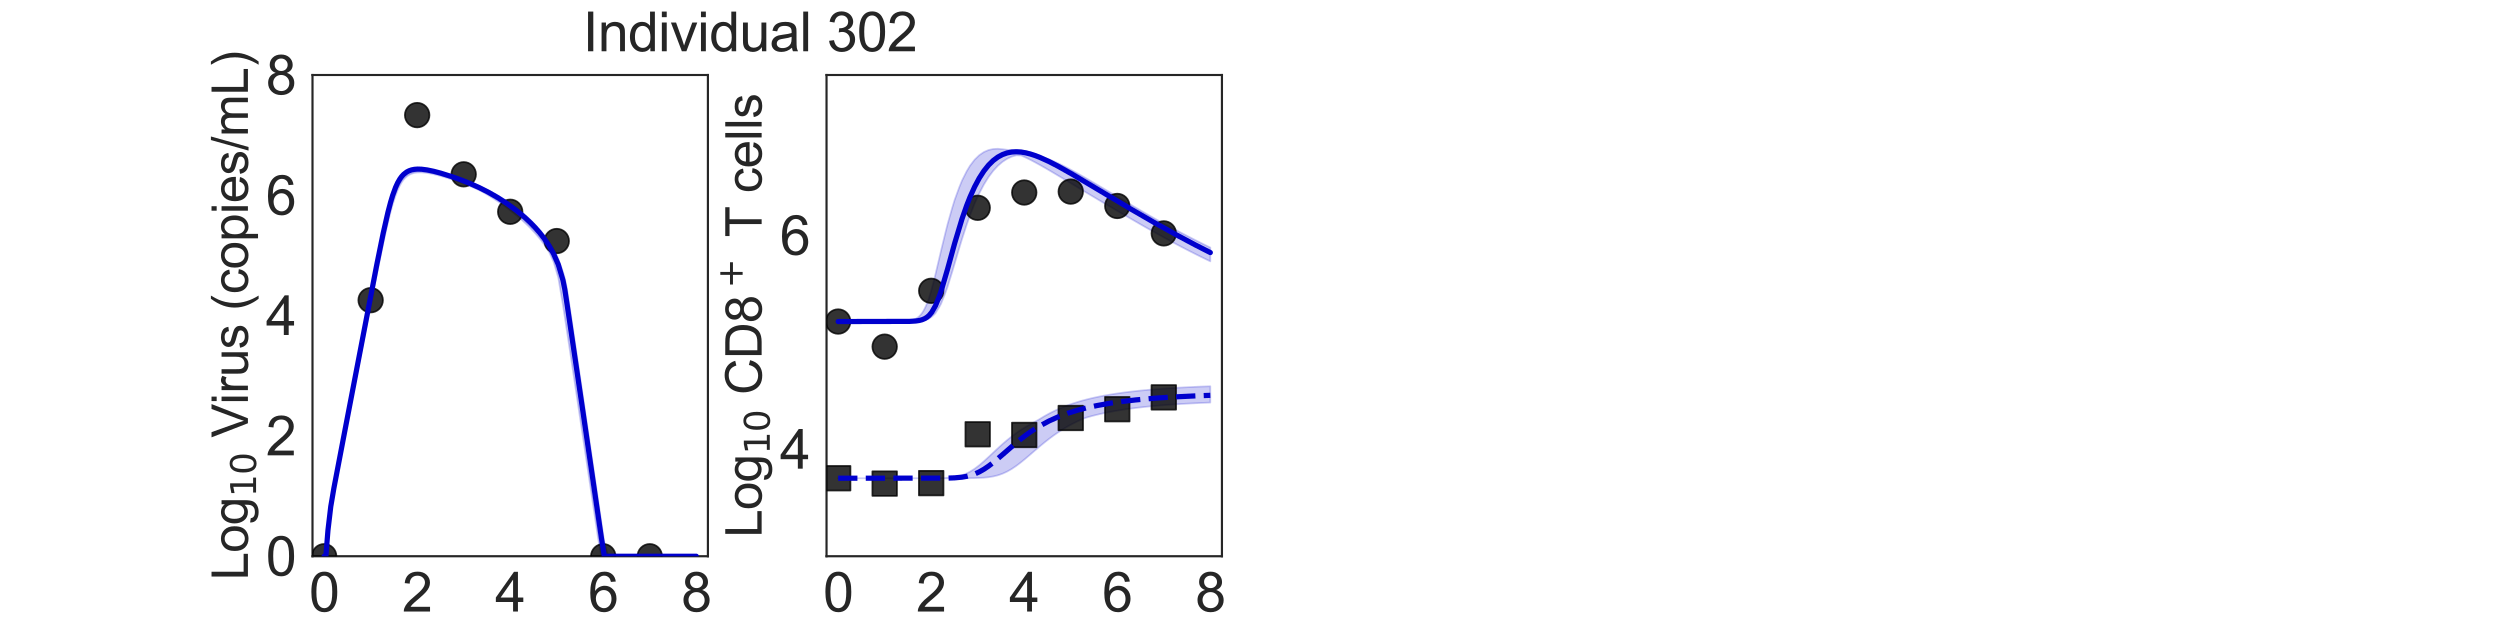 <?xml version="1.0" encoding="utf-8" standalone="no"?>
<!DOCTYPE svg PUBLIC "-//W3C//DTD SVG 1.1//EN"
  "http://www.w3.org/Graphics/SVG/1.1/DTD/svg11.dtd">
<svg xmlns:xlink="http://www.w3.org/1999/xlink" width="1440pt" height="360pt" viewBox="0 0 1440 360" xmlns="http://www.w3.org/2000/svg" version="1.1">
 <defs>
  <style type="text/css">*{stroke-linejoin: round; stroke-linecap: butt}</style>
 </defs>
 <g id="figure_1">
  <g id="patch_1">
   <path d="M 0 360 
L 1440 360 
L 1440 0 
L 0 0 
L 0 360 
z
" style="fill: none"/>
  </g>
  <g id="axes_1">
   <g id="patch_2">
    <path d="M 180 320.4 
L 407.755 320.4 
L 407.755 43.2 
L 180 43.2 
L 180 320.4 
z
" style="fill: none"/>
   </g>
   <g id="matplotlib.axis_1">
    <g id="xtick_1">
     <g id="text_1">
      <!-- 0 -->
      <g style="fill: #262626" transform="translate(178.024 352.232) scale(0.312 -0.312)">
       <defs>
        <path id="ArialMT-30" d="M 266 2259 
Q 266 3072 433 3567 
Q 600 4063 929 4331 
Q 1259 4600 1759 4600 
Q 2128 4600 2406 4451 
Q 2684 4303 2865 4023 
Q 3047 3744 3150 3342 
Q 3253 2941 3253 2259 
Q 3253 1453 3087 958 
Q 2922 463 2592 192 
Q 2263 -78 1759 -78 
Q 1097 -78 719 397 
Q 266 969 266 2259 
z
M 844 2259 
Q 844 1131 1108 757 
Q 1372 384 1759 384 
Q 2147 384 2411 759 
Q 2675 1134 2675 2259 
Q 2675 3391 2411 3762 
Q 2147 4134 1753 4134 
Q 1366 4134 1134 3806 
Q 844 3388 844 2259 
z
" transform="scale(0.016)"/>
       </defs>
       <use xlink:href="#ArialMT-30"/>
      </g>
     </g>
    </g>
    <g id="xtick_2">
     <g id="text_2">
      <!-- 2 -->
      <g style="fill: #262626" transform="translate(231.613 352.232) scale(0.312 -0.312)">
       <defs>
        <path id="ArialMT-32" d="M 3222 541 
L 3222 0 
L 194 0 
Q 188 203 259 391 
Q 375 700 629 1000 
Q 884 1300 1366 1694 
Q 2113 2306 2375 2664 
Q 2638 3022 2638 3341 
Q 2638 3675 2398 3904 
Q 2159 4134 1775 4134 
Q 1369 4134 1125 3890 
Q 881 3647 878 3216 
L 300 3275 
Q 359 3922 746 4261 
Q 1134 4600 1788 4600 
Q 2447 4600 2831 4234 
Q 3216 3869 3216 3328 
Q 3216 3053 3103 2787 
Q 2991 2522 2730 2228 
Q 2469 1934 1863 1422 
Q 1356 997 1212 845 
Q 1069 694 975 541 
L 3222 541 
z
" transform="scale(0.016)"/>
       </defs>
       <use xlink:href="#ArialMT-32"/>
      </g>
     </g>
    </g>
    <g id="xtick_3">
     <g id="text_3">
      <!-- 4 -->
      <g style="fill: #262626" transform="translate(285.202 352.232) scale(0.312 -0.312)">
       <defs>
        <path id="ArialMT-34" d="M 2069 0 
L 2069 1097 
L 81 1097 
L 81 1613 
L 2172 4581 
L 2631 4581 
L 2631 1613 
L 3250 1613 
L 3250 1097 
L 2631 1097 
L 2631 0 
L 2069 0 
z
M 2069 1613 
L 2069 3678 
L 634 1613 
L 2069 1613 
z
" transform="scale(0.016)"/>
       </defs>
       <use xlink:href="#ArialMT-34"/>
      </g>
     </g>
    </g>
    <g id="xtick_4">
     <g id="text_4">
      <!-- 6 -->
      <g style="fill: #262626" transform="translate(338.792 352.232) scale(0.312 -0.312)">
       <defs>
        <path id="ArialMT-36" d="M 3184 3459 
L 2625 3416 
Q 2550 3747 2413 3897 
Q 2184 4138 1850 4138 
Q 1581 4138 1378 3988 
Q 1113 3794 959 3422 
Q 806 3050 800 2363 
Q 1003 2672 1297 2822 
Q 1591 2972 1913 2972 
Q 2475 2972 2870 2558 
Q 3266 2144 3266 1488 
Q 3266 1056 3080 686 
Q 2894 316 2569 119 
Q 2244 -78 1831 -78 
Q 1128 -78 684 439 
Q 241 956 241 2144 
Q 241 3472 731 4075 
Q 1159 4600 1884 4600 
Q 2425 4600 2770 4297 
Q 3116 3994 3184 3459 
z
M 888 1484 
Q 888 1194 1011 928 
Q 1134 663 1356 523 
Q 1578 384 1822 384 
Q 2178 384 2434 671 
Q 2691 959 2691 1453 
Q 2691 1928 2437 2201 
Q 2184 2475 1800 2475 
Q 1419 2475 1153 2201 
Q 888 1928 888 1484 
z
" transform="scale(0.016)"/>
       </defs>
       <use xlink:href="#ArialMT-36"/>
      </g>
     </g>
    </g>
    <g id="xtick_5">
     <g id="text_5">
      <!-- 8 -->
      <g style="fill: #262626" transform="translate(392.381 352.232) scale(0.312 -0.312)">
       <defs>
        <path id="ArialMT-38" d="M 1131 2484 
Q 781 2613 612 2850 
Q 444 3088 444 3419 
Q 444 3919 803 4259 
Q 1163 4600 1759 4600 
Q 2359 4600 2725 4251 
Q 3091 3903 3091 3403 
Q 3091 3084 2923 2848 
Q 2756 2613 2416 2484 
Q 2838 2347 3058 2040 
Q 3278 1734 3278 1309 
Q 3278 722 2862 322 
Q 2447 -78 1769 -78 
Q 1091 -78 675 323 
Q 259 725 259 1325 
Q 259 1772 486 2073 
Q 713 2375 1131 2484 
z
M 1019 3438 
Q 1019 3113 1228 2906 
Q 1438 2700 1772 2700 
Q 2097 2700 2305 2904 
Q 2513 3109 2513 3406 
Q 2513 3716 2298 3927 
Q 2084 4138 1766 4138 
Q 1444 4138 1231 3931 
Q 1019 3725 1019 3438 
z
M 838 1322 
Q 838 1081 952 856 
Q 1066 631 1291 507 
Q 1516 384 1775 384 
Q 2178 384 2440 643 
Q 2703 903 2703 1303 
Q 2703 1709 2433 1975 
Q 2163 2241 1756 2241 
Q 1359 2241 1098 1978 
Q 838 1716 838 1322 
z
" transform="scale(0.016)"/>
       </defs>
       <use xlink:href="#ArialMT-38"/>
      </g>
     </g>
    </g>
    <g id="text_6">
     <!-- Time (d) -->
     <g style="fill: #262626" transform="translate(241.191 383.253) scale(0.286 -0.286)">
      <defs>
       <path id="ArialMT-54" d="M 1659 0 
L 1659 4041 
L 150 4041 
L 150 4581 
L 3781 4581 
L 3781 4041 
L 2266 4041 
L 2266 0 
L 1659 0 
z
" transform="scale(0.016)"/>
       <path id="ArialMT-69" d="M 425 3934 
L 425 4581 
L 988 4581 
L 988 3934 
L 425 3934 
z
M 425 0 
L 425 3319 
L 988 3319 
L 988 0 
L 425 0 
z
" transform="scale(0.016)"/>
       <path id="ArialMT-6d" d="M 422 0 
L 422 3319 
L 925 3319 
L 925 2853 
Q 1081 3097 1340 3245 
Q 1600 3394 1931 3394 
Q 2300 3394 2536 3241 
Q 2772 3088 2869 2813 
Q 3263 3394 3894 3394 
Q 4388 3394 4653 3120 
Q 4919 2847 4919 2278 
L 4919 0 
L 4359 0 
L 4359 2091 
Q 4359 2428 4304 2576 
Q 4250 2725 4106 2815 
Q 3963 2906 3769 2906 
Q 3419 2906 3187 2673 
Q 2956 2441 2956 1928 
L 2956 0 
L 2394 0 
L 2394 2156 
Q 2394 2531 2256 2718 
Q 2119 2906 1806 2906 
Q 1569 2906 1367 2781 
Q 1166 2656 1075 2415 
Q 984 2175 984 1722 
L 984 0 
L 422 0 
z
" transform="scale(0.016)"/>
       <path id="ArialMT-65" d="M 2694 1069 
L 3275 997 
Q 3138 488 2766 206 
Q 2394 -75 1816 -75 
Q 1088 -75 661 373 
Q 234 822 234 1631 
Q 234 2469 665 2931 
Q 1097 3394 1784 3394 
Q 2450 3394 2872 2941 
Q 3294 2488 3294 1666 
Q 3294 1616 3291 1516 
L 816 1516 
Q 847 969 1125 678 
Q 1403 388 1819 388 
Q 2128 388 2347 550 
Q 2566 713 2694 1069 
z
M 847 1978 
L 2700 1978 
Q 2663 2397 2488 2606 
Q 2219 2931 1791 2931 
Q 1403 2931 1139 2672 
Q 875 2413 847 1978 
z
" transform="scale(0.016)"/>
       <path id="ArialMT-20" transform="scale(0.016)"/>
       <path id="ArialMT-28" d="M 1497 -1347 
Q 1031 -759 709 28 
Q 388 816 388 1659 
Q 388 2403 628 3084 
Q 909 3875 1497 4659 
L 1900 4659 
Q 1522 4009 1400 3731 
Q 1209 3300 1100 2831 
Q 966 2247 966 1656 
Q 966 153 1900 -1347 
L 1497 -1347 
z
" transform="scale(0.016)"/>
       <path id="ArialMT-64" d="M 2575 0 
L 2575 419 
Q 2259 -75 1647 -75 
Q 1250 -75 917 144 
Q 584 363 401 755 
Q 219 1147 219 1656 
Q 219 2153 384 2558 
Q 550 2963 881 3178 
Q 1213 3394 1622 3394 
Q 1922 3394 2156 3267 
Q 2391 3141 2538 2938 
L 2538 4581 
L 3097 4581 
L 3097 0 
L 2575 0 
z
M 797 1656 
Q 797 1019 1065 703 
Q 1334 388 1700 388 
Q 2069 388 2326 689 
Q 2584 991 2584 1609 
Q 2584 2291 2321 2609 
Q 2059 2928 1675 2928 
Q 1300 2928 1048 2622 
Q 797 2316 797 1656 
z
" transform="scale(0.016)"/>
       <path id="ArialMT-29" d="M 791 -1347 
L 388 -1347 
Q 1322 153 1322 1656 
Q 1322 2244 1188 2822 
Q 1081 3291 891 3722 
Q 769 4003 388 4659 
L 791 4659 
Q 1378 3875 1659 3084 
Q 1900 2403 1900 1659 
Q 1900 816 1576 28 
Q 1253 -759 791 -1347 
z
" transform="scale(0.016)"/>
      </defs>
      <use xlink:href="#ArialMT-54"/>
      <use xlink:href="#ArialMT-69" transform="translate(57.334 0)"/>
      <use xlink:href="#ArialMT-6d" transform="translate(79.551 0)"/>
      <use xlink:href="#ArialMT-65" transform="translate(162.852 0)"/>
      <use xlink:href="#ArialMT-20" transform="translate(218.467 0)"/>
      <use xlink:href="#ArialMT-28" transform="translate(246.25 0)"/>
      <use xlink:href="#ArialMT-64" transform="translate(279.551 0)"/>
      <use xlink:href="#ArialMT-29" transform="translate(335.166 0)"/>
     </g>
    </g>
   </g>
   <g id="matplotlib.axis_2">
    <g id="ytick_1">
     <g id="text_7">
      <!-- 0 -->
      <g style="fill: #262626" transform="translate(153.15 331.566) scale(0.312 -0.312)">
       <use xlink:href="#ArialMT-30"/>
      </g>
     </g>
    </g>
    <g id="ytick_2">
     <g id="text_8">
      <!-- 2 -->
      <g style="fill: #262626" transform="translate(153.15 262.266) scale(0.312 -0.312)">
       <use xlink:href="#ArialMT-32"/>
      </g>
     </g>
    </g>
    <g id="ytick_3">
     <g id="text_9">
      <!-- 4 -->
      <g style="fill: #262626" transform="translate(153.15 192.966) scale(0.312 -0.312)">
       <use xlink:href="#ArialMT-34"/>
      </g>
     </g>
    </g>
    <g id="ytick_4">
     <g id="text_10">
      <!-- 6 -->
      <g style="fill: #262626" transform="translate(153.15 123.666) scale(0.312 -0.312)">
       <use xlink:href="#ArialMT-36"/>
      </g>
     </g>
    </g>
    <g id="ytick_5">
     <g id="text_11">
      <!-- 8 -->
      <g style="fill: #262626" transform="translate(153.15 54.366) scale(0.312 -0.312)">
       <use xlink:href="#ArialMT-38"/>
      </g>
     </g>
    </g>
    <g id="text_12">
     <!-- Log$_{10}$ Virus (copies/mL) -->
     <g style="fill: #262626" transform="translate(142.858 334.238) rotate(-90) scale(0.286 -0.286)">
      <defs>
       <path id="ArialMT-4c" d="M 469 0 
L 469 4581 
L 1075 4581 
L 1075 541 
L 3331 541 
L 3331 0 
L 469 0 
z
" transform="scale(0.016)"/>
       <path id="ArialMT-6f" d="M 213 1659 
Q 213 2581 725 3025 
Q 1153 3394 1769 3394 
Q 2453 3394 2887 2945 
Q 3322 2497 3322 1706 
Q 3322 1066 3130 698 
Q 2938 331 2570 128 
Q 2203 -75 1769 -75 
Q 1072 -75 642 372 
Q 213 819 213 1659 
z
M 791 1659 
Q 791 1022 1069 705 
Q 1347 388 1769 388 
Q 2188 388 2466 706 
Q 2744 1025 2744 1678 
Q 2744 2294 2464 2611 
Q 2184 2928 1769 2928 
Q 1347 2928 1069 2612 
Q 791 2297 791 1659 
z
" transform="scale(0.016)"/>
       <path id="ArialMT-67" d="M 319 -275 
L 866 -356 
Q 900 -609 1056 -725 
Q 1266 -881 1628 -881 
Q 2019 -881 2231 -725 
Q 2444 -569 2519 -288 
Q 2563 -116 2559 434 
Q 2191 0 1641 0 
Q 956 0 581 494 
Q 206 988 206 1678 
Q 206 2153 378 2554 
Q 550 2956 876 3175 
Q 1203 3394 1644 3394 
Q 2231 3394 2613 2919 
L 2613 3319 
L 3131 3319 
L 3131 450 
Q 3131 -325 2973 -648 
Q 2816 -972 2473 -1159 
Q 2131 -1347 1631 -1347 
Q 1038 -1347 672 -1080 
Q 306 -813 319 -275 
z
M 784 1719 
Q 784 1066 1043 766 
Q 1303 466 1694 466 
Q 2081 466 2343 764 
Q 2606 1063 2606 1700 
Q 2606 2309 2336 2618 
Q 2066 2928 1684 2928 
Q 1309 2928 1046 2623 
Q 784 2319 784 1719 
z
" transform="scale(0.016)"/>
       <path id="DejaVuSans-31" d="M 794 531 
L 1825 531 
L 1825 4091 
L 703 3866 
L 703 4441 
L 1819 4666 
L 2450 4666 
L 2450 531 
L 3481 531 
L 3481 0 
L 794 0 
L 794 531 
z
" transform="scale(0.016)"/>
       <path id="DejaVuSans-30" d="M 2034 4250 
Q 1547 4250 1301 3770 
Q 1056 3291 1056 2328 
Q 1056 1369 1301 889 
Q 1547 409 2034 409 
Q 2525 409 2770 889 
Q 3016 1369 3016 2328 
Q 3016 3291 2770 3770 
Q 2525 4250 2034 4250 
z
M 2034 4750 
Q 2819 4750 3233 4129 
Q 3647 3509 3647 2328 
Q 3647 1150 3233 529 
Q 2819 -91 2034 -91 
Q 1250 -91 836 529 
Q 422 1150 422 2328 
Q 422 3509 836 4129 
Q 1250 4750 2034 4750 
z
" transform="scale(0.016)"/>
       <path id="ArialMT-56" d="M 1803 0 
L 28 4581 
L 684 4581 
L 1875 1253 
Q 2019 853 2116 503 
Q 2222 878 2363 1253 
L 3600 4581 
L 4219 4581 
L 2425 0 
L 1803 0 
z
" transform="scale(0.016)"/>
       <path id="ArialMT-72" d="M 416 0 
L 416 3319 
L 922 3319 
L 922 2816 
Q 1116 3169 1280 3281 
Q 1444 3394 1641 3394 
Q 1925 3394 2219 3213 
L 2025 2691 
Q 1819 2813 1613 2813 
Q 1428 2813 1281 2702 
Q 1134 2591 1072 2394 
Q 978 2094 978 1738 
L 978 0 
L 416 0 
z
" transform="scale(0.016)"/>
       <path id="ArialMT-75" d="M 2597 0 
L 2597 488 
Q 2209 -75 1544 -75 
Q 1250 -75 995 37 
Q 741 150 617 320 
Q 494 491 444 738 
Q 409 903 409 1263 
L 409 3319 
L 972 3319 
L 972 1478 
Q 972 1038 1006 884 
Q 1059 663 1231 536 
Q 1403 409 1656 409 
Q 1909 409 2131 539 
Q 2353 669 2445 892 
Q 2538 1116 2538 1541 
L 2538 3319 
L 3100 3319 
L 3100 0 
L 2597 0 
z
" transform="scale(0.016)"/>
       <path id="ArialMT-73" d="M 197 991 
L 753 1078 
Q 800 744 1014 566 
Q 1228 388 1613 388 
Q 2000 388 2187 545 
Q 2375 703 2375 916 
Q 2375 1106 2209 1216 
Q 2094 1291 1634 1406 
Q 1016 1563 777 1677 
Q 538 1791 414 1992 
Q 291 2194 291 2438 
Q 291 2659 392 2848 
Q 494 3038 669 3163 
Q 800 3259 1026 3326 
Q 1253 3394 1513 3394 
Q 1903 3394 2198 3281 
Q 2494 3169 2634 2976 
Q 2775 2784 2828 2463 
L 2278 2388 
Q 2241 2644 2061 2787 
Q 1881 2931 1553 2931 
Q 1166 2931 1000 2803 
Q 834 2675 834 2503 
Q 834 2394 903 2306 
Q 972 2216 1119 2156 
Q 1203 2125 1616 2013 
Q 2213 1853 2448 1751 
Q 2684 1650 2818 1456 
Q 2953 1263 2953 975 
Q 2953 694 2789 445 
Q 2625 197 2315 61 
Q 2006 -75 1616 -75 
Q 969 -75 630 194 
Q 291 463 197 991 
z
" transform="scale(0.016)"/>
       <path id="ArialMT-63" d="M 2588 1216 
L 3141 1144 
Q 3050 572 2676 248 
Q 2303 -75 1759 -75 
Q 1078 -75 664 370 
Q 250 816 250 1647 
Q 250 2184 428 2587 
Q 606 2991 970 3192 
Q 1334 3394 1763 3394 
Q 2303 3394 2647 3120 
Q 2991 2847 3088 2344 
L 2541 2259 
Q 2463 2594 2264 2762 
Q 2066 2931 1784 2931 
Q 1359 2931 1093 2626 
Q 828 2322 828 1663 
Q 828 994 1084 691 
Q 1341 388 1753 388 
Q 2084 388 2306 591 
Q 2528 794 2588 1216 
z
" transform="scale(0.016)"/>
       <path id="ArialMT-70" d="M 422 -1272 
L 422 3319 
L 934 3319 
L 934 2888 
Q 1116 3141 1344 3267 
Q 1572 3394 1897 3394 
Q 2322 3394 2647 3175 
Q 2972 2956 3137 2557 
Q 3303 2159 3303 1684 
Q 3303 1175 3120 767 
Q 2938 359 2589 142 
Q 2241 -75 1856 -75 
Q 1575 -75 1351 44 
Q 1128 163 984 344 
L 984 -1272 
L 422 -1272 
z
M 931 1641 
Q 931 1000 1190 694 
Q 1450 388 1819 388 
Q 2194 388 2461 705 
Q 2728 1022 2728 1688 
Q 2728 2322 2467 2637 
Q 2206 2953 1844 2953 
Q 1484 2953 1207 2617 
Q 931 2281 931 1641 
z
" transform="scale(0.016)"/>
       <path id="ArialMT-2f" d="M 0 -78 
L 1328 4659 
L 1778 4659 
L 453 -78 
L 0 -78 
z
" transform="scale(0.016)"/>
      </defs>
      <use xlink:href="#ArialMT-4c" transform="translate(0 0.203)"/>
      <use xlink:href="#ArialMT-6f" transform="translate(55.615 0.203)"/>
      <use xlink:href="#ArialMT-67" transform="translate(111.23 0.203)"/>
      <use xlink:href="#DejaVuSans-31" transform="translate(167.803 -16.203) scale(0.7)"/>
      <use xlink:href="#DejaVuSans-30" transform="translate(212.339 -16.203) scale(0.7)"/>
      <use xlink:href="#ArialMT-20" transform="translate(259.609 0.203)"/>
      <use xlink:href="#ArialMT-56" transform="translate(287.393 0.203)"/>
      <use xlink:href="#ArialMT-69" transform="translate(354.092 0.203)"/>
      <use xlink:href="#ArialMT-72" transform="translate(376.309 0.203)"/>
      <use xlink:href="#ArialMT-75" transform="translate(409.609 0.203)"/>
      <use xlink:href="#ArialMT-73" transform="translate(465.225 0.203)"/>
      <use xlink:href="#ArialMT-20" transform="translate(515.225 0.203)"/>
      <use xlink:href="#ArialMT-28" transform="translate(543.008 0.203)"/>
      <use xlink:href="#ArialMT-63" transform="translate(576.309 0.203)"/>
      <use xlink:href="#ArialMT-6f" transform="translate(626.309 0.203)"/>
      <use xlink:href="#ArialMT-70" transform="translate(681.924 0.203)"/>
      <use xlink:href="#ArialMT-69" transform="translate(737.539 0.203)"/>
      <use xlink:href="#ArialMT-65" transform="translate(759.756 0.203)"/>
      <use xlink:href="#ArialMT-73" transform="translate(815.371 0.203)"/>
      <use xlink:href="#ArialMT-2f" transform="translate(865.371 0.203)"/>
      <use xlink:href="#ArialMT-6d" transform="translate(893.154 0.203)"/>
      <use xlink:href="#ArialMT-4c" transform="translate(976.455 0.203)"/>
      <use xlink:href="#ArialMT-29" transform="translate(1032.07 0.203)"/>
     </g>
    </g>
   </g>
   <g id="patch_3">
    <path d="M 180 320.4 
L 180 43.2 
" style="fill: none; stroke: #262626; stroke-width: 1.25; stroke-linejoin: miter; stroke-linecap: square"/>
   </g>
   <g id="patch_4">
    <path d="M 407.755 320.4 
L 407.755 43.2 
" style="fill: none; stroke: #262626; stroke-width: 1.25; stroke-linejoin: miter; stroke-linecap: square"/>
   </g>
   <g id="patch_5">
    <path d="M 180 320.4 
L 407.755 320.4 
" style="fill: none; stroke: #262626; stroke-width: 1.25; stroke-linejoin: miter; stroke-linecap: square"/>
   </g>
   <g id="patch_6">
    <path d="M 180 43.2 
L 407.755 43.2 
" style="fill: none; stroke: #262626; stroke-width: 1.25; stroke-linejoin: miter; stroke-linecap: square"/>
   </g>
   <g id="FillBetweenPolyCollection_1">
    <defs>
     <path id="m5457168aec" d="M 186.699 -39.6 
L 186.699 -39.6 
L 186.699 -39.6 
L 186.702 -39.6 
L 186.729 -39.6 
L 186.924 -39.6 
L 187.03 -39.6 
L 187.479 -39.6 
L 187.694 -39.6 
L 188.56 -49.72 
L 188.906 -53.965 
L 190.049 -64.108 
L 190.518 -67.302 
L 191.736 -74.462 
L 192.323 -77.587 
L 193.616 -84.226 
L 194.307 -87.701 
L 195.642 -94.421 
L 196.422 -98.327 
L 197.785 -105.2 
L 198.637 -109.476 
L 200.017 -116.44 
L 200.926 -121.006 
L 202.314 -128.012 
L 203.266 -132.8 
L 204.658 -139.818 
L 205.642 -144.769 
L 207.171 -152.493 
L 208.147 -157.399 
L 209.511 -164.267 
L 210.53 -169.384 
L 212.026 -176.915 
L 213.048 -182.034 
L 214.457 -189.082 
L 215.512 -194.334 
L 217.048 -201.938 
L 218.108 -207.131 
L 219.59 -214.25 
L 220.694 -219.474 
L 222.326 -226.888 
L 223.446 -231.746 
L 224.998 -237.906 
L 226.157 -242.12 
L 227.872 -247.362 
L 229.077 -250.514 
L 230.336 -253.147 
L 231.384 -254.992 
L 232.456 -256.472 
L 233.399 -257.491 
L 234.247 -258.252 
L 234.978 -258.806 
L 235.604 -259.2 
L 236.144 -259.49 
L 236.617 -259.717 
L 237.036 -259.882 
L 237.413 -260.02 
L 237.789 -260.145 
L 238.097 -260.23 
L 238.385 -260.309 
L 238.673 -260.369 
L 238.91 -260.415 
L 239.178 -260.467 
L 240.238 -260.619 
L 240.618 -260.645 
L 242.158 -260.698 
L 242.786 -260.678 
L 245.108 -260.484 
L 245.989 -260.365 
L 248.669 -259.891 
L 249.746 -259.655 
L 252.426 -259.004 
L 253.805 -258.634 
L 256.484 -257.862 
L 258.033 -257.383 
L 260.713 -256.518 
L 262.625 -255.865 
L 265.305 -254.909 
L 267.984 -253.896 
L 270.664 -252.822 
L 273.343 -251.683 
L 276.022 -250.472 
L 278.702 -249.032 
L 281.381 -247.431 
L 284.061 -245.749 
L 286.74 -243.983 
L 289.42 -242.129 
L 292.099 -240.183 
L 294.779 -238.136 
L 297.458 -235.974 
L 300.138 -233.683 
L 302.817 -231.239 
L 305.497 -228.611 
L 308.176 -225.752 
L 310.856 -222.598 
L 313.535 -219.046 
L 316.215 -214.932 
L 318.894 -209.092 
L 321.574 -200.05 
L 324.253 -184.406 
L 324.789 -180.904 
L 325.325 -177.402 
L 325.616 -175.497 
L 325.675 -175.116 
L 325.677 -175.098 
L 325.705 -174.918 
L 325.733 -174.738 
L 325.739 -174.694 
L 325.74 -174.689 
L 325.748 -174.638 
L 325.76 -174.556 
L 325.777 -174.442 
L 325.801 -174.29 
L 325.83 -174.096 
L 325.878 -173.78 
L 326.164 -171.894 
L 326.664 -168.605 
L 327.527 -162.925 
L 328.389 -157.244 
L 329.669 -148.773 
L 330.948 -140.296 
L 332.478 -130.138 
L 334.023 -119.86 
L 335.725 -108.528 
L 337.428 -97.187 
L 339.178 -85.524 
L 340.932 -73.829 
L 342.712 -61.954 
L 344.498 -49.931 
L 346.301 -39.6 
L 348.104 -39.6 
L 349.925 -39.6 
L 351.772 -39.6 
L 353.686 -39.6 
L 355.728 -39.6 
L 358.005 -39.6 
L 360.438 -39.6 
L 363.117 -39.6 
L 365.797 -39.6 
L 368.476 -39.6 
L 371.156 -39.6 
L 373.835 -39.6 
L 376.515 -39.6 
L 379.194 -39.6 
L 381.874 -39.6 
L 384.553 -39.6 
L 387.233 -39.6 
L 389.912 -39.6 
L 392.592 -39.6 
L 395.271 -39.6 
L 397.95 -39.6 
L 400.63 -39.6 
L 401.056 -39.6 
L 401.056 -39.6 
L 401.056 -39.6 
L 400.63 -39.6 
L 397.95 -39.6 
L 395.271 -39.6 
L 392.592 -39.6 
L 389.912 -39.6 
L 387.233 -39.6 
L 384.553 -39.6 
L 381.874 -39.6 
L 379.194 -39.6 
L 376.515 -39.6 
L 373.835 -39.6 
L 371.156 -39.6 
L 368.476 -39.6 
L 365.797 -39.6 
L 363.117 -39.6 
L 360.438 -39.6 
L 358.005 -39.6 
L 355.728 -39.6 
L 353.686 -39.6 
L 351.772 -39.6 
L 349.925 -41.054 
L 348.104 -47.677 
L 346.301 -59.664 
L 344.498 -72.002 
L 342.712 -84.22 
L 340.932 -96.392 
L 339.178 -108.38 
L 337.428 -120.324 
L 335.725 -131.941 
L 334.023 -143.506 
L 332.478 -153.989 
L 330.948 -164.307 
L 329.669 -172.926 
L 328.389 -181.502 
L 327.527 -187.265 
L 326.664 -192.921 
L 326.164 -195.667 
L 325.878 -197.052 
L 325.83 -197.284 
L 325.801 -197.426 
L 325.777 -197.538 
L 325.76 -197.622 
L 325.748 -197.682 
L 325.74 -197.719 
L 325.739 -197.723 
L 325.733 -197.755 
L 325.705 -197.888 
L 325.677 -198.022 
L 325.675 -198.035 
L 325.616 -198.317 
L 325.325 -199.548 
L 324.789 -201.65 
L 324.253 -203.41 
L 321.574 -210.831 
L 318.894 -216.254 
L 316.215 -220.614 
L 313.535 -224.31 
L 310.856 -227.657 
L 308.176 -230.652 
L 305.497 -233.355 
L 302.817 -235.825 
L 300.138 -238.103 
L 297.458 -240.217 
L 294.779 -242.189 
L 292.099 -244.032 
L 289.42 -245.759 
L 286.74 -247.377 
L 284.061 -248.896 
L 281.381 -250.32 
L 278.702 -251.656 
L 276.022 -252.91 
L 273.343 -254.087 
L 270.664 -255.194 
L 267.984 -256.236 
L 265.305 -257.219 
L 262.625 -258.147 
L 260.713 -258.777 
L 258.033 -259.615 
L 256.484 -260.076 
L 253.805 -260.816 
L 252.426 -261.173 
L 249.746 -261.78 
L 248.669 -261.997 
L 245.989 -262.506 
L 245.108 -262.651 
L 242.786 -262.93 
L 242.158 -262.989 
L 240.618 -263.069 
L 240.238 -263.065 
L 239.178 -263.041 
L 238.91 -263.018 
L 238.673 -262.994 
L 238.385 -262.965 
L 238.097 -262.935 
L 237.789 -262.892 
L 237.413 -262.826 
L 237.036 -262.751 
L 236.617 -262.652 
L 236.144 -262.52 
L 235.604 -262.342 
L 234.978 -262.097 
L 234.247 -261.746 
L 233.399 -261.235 
L 232.456 -260.527 
L 231.384 -259.497 
L 230.336 -258.23 
L 229.077 -256.275 
L 227.872 -253.91 
L 226.157 -249.521 
L 224.998 -245.963 
L 223.446 -240.267 
L 222.326 -235.7 
L 220.694 -228.345 
L 219.59 -223.106 
L 218.108 -215.739 
L 217.048 -210.36 
L 215.512 -202.396 
L 214.457 -196.886 
L 213.048 -189.46 
L 212.026 -184.067 
L 210.53 -176.114 
L 209.511 -170.708 
L 208.147 -163.449 
L 207.171 -158.268 
L 205.642 -150.102 
L 204.658 -144.866 
L 203.266 -137.444 
L 202.314 -132.382 
L 200.926 -124.974 
L 200.017 -120.145 
L 198.637 -112.781 
L 197.785 -108.26 
L 196.422 -100.993 
L 195.642 -96.893 
L 194.307 -89.85 
L 193.616 -86.211 
L 192.323 -79.261 
L 191.736 -75.997 
L 190.518 -68.557 
L 190.049 -65.248 
L 188.906 -54.832 
L 188.56 -50.474 
L 187.694 -40.584 
L 187.479 -39.6 
L 187.03 -39.6 
L 186.924 -39.6 
L 186.729 -39.6 
L 186.702 -39.6 
L 186.699 -39.6 
L 186.699 -39.6 
z
" style="stroke: #0000cd; stroke-opacity: 0.2"/>
    </defs>
    <g clip-path="url(#pb5e715aafa)">
     <use xlink:href="#m5457168aec" x="0" y="360" style="fill: #0000cd; fill-opacity: 0.2; stroke: #0000cd; stroke-opacity: 0.2"/>
    </g>
   </g>
   <g id="PathCollection_1">
    <defs>
     <path id="m29a57a9299" d="M 0 7.071 
C 1.875 7.071 3.674 6.326 5 5 
C 6.326 3.674 7.071 1.875 7.071 0 
C 7.071 -1.875 6.326 -3.674 5 -5 
C 3.674 -6.326 1.875 -7.071 0 -7.071 
C -1.875 -7.071 -3.674 -6.326 -5 -5 
C -6.326 -3.674 -7.071 -1.875 -7.071 0 
C -7.071 1.875 -6.326 3.674 -5 5 
C -3.674 6.326 -1.875 7.071 0 7.071 
z
" style="stroke: #000000; stroke-opacity: 0.8"/>
    </defs>
    <g clip-path="url(#pb5e715aafa)">
     <use xlink:href="#m29a57a9299" x="186.699" y="320.4" style="fill-opacity: 0.8; stroke: #000000; stroke-opacity: 0.8"/>
     <use xlink:href="#m29a57a9299" x="213.493" y="172.91" style="fill-opacity: 0.8; stroke: #000000; stroke-opacity: 0.8"/>
     <use xlink:href="#m29a57a9299" x="240.288" y="66.301" style="fill-opacity: 0.8; stroke: #000000; stroke-opacity: 0.8"/>
     <use xlink:href="#m29a57a9299" x="267.083" y="100.407" style="fill-opacity: 0.8; stroke: #000000; stroke-opacity: 0.8"/>
     <use xlink:href="#m29a57a9299" x="293.878" y="121.986" style="fill-opacity: 0.8; stroke: #000000; stroke-opacity: 0.8"/>
     <use xlink:href="#m29a57a9299" x="320.672" y="138.842" style="fill-opacity: 0.8; stroke: #000000; stroke-opacity: 0.8"/>
     <use xlink:href="#m29a57a9299" x="347.467" y="320.4" style="fill-opacity: 0.8; stroke: #000000; stroke-opacity: 0.8"/>
     <use xlink:href="#m29a57a9299" x="374.262" y="320.4" style="fill-opacity: 0.8; stroke: #000000; stroke-opacity: 0.8"/>
    </g>
   </g>
   <g id="line2d_1">
    <path d="M 186.699 320.4 
L 187.694 320.4 
L 188.906 305.429 
L 190.518 291.78 
L 192.323 281.166 
L 198.637 248.119 
L 217.048 152.329 
L 220.694 134.44 
L 223.446 122.317 
L 224.998 116.416 
L 226.157 112.576 
L 227.872 107.879 
L 229.077 105.261 
L 230.336 103.083 
L 231.384 101.648 
L 232.456 100.483 
L 234.247 99.082 
L 235.604 98.374 
L 237.036 97.875 
L 238.673 97.544 
L 240.618 97.398 
L 242.786 97.467 
L 245.989 97.874 
L 249.746 98.653 
L 253.805 99.722 
L 260.713 101.89 
L 265.305 103.529 
L 270.664 105.658 
L 276.022 108.057 
L 281.381 110.771 
L 286.74 113.841 
L 292.099 117.312 
L 297.458 121.246 
L 300.138 123.418 
L 302.817 125.752 
L 305.497 128.277 
L 308.176 131.032 
L 310.856 134.08 
L 313.535 137.511 
L 316.215 141.477 
L 318.894 146.249 
L 321.574 152.385 
L 324.253 161.373 
L 325.325 166.752 
L 326.664 175.521 
L 335.725 236.832 
L 346.301 309.148 
L 348.104 320.4 
L 401.056 320.4 
L 401.056 320.4 
" clip-path="url(#pb5e715aafa)" style="fill: none; stroke: #0000cd; stroke-width: 3; stroke-linecap: round"/>
   </g>
  </g>
  <g id="axes_2">
   <g id="patch_7">
    <path d="M 476.082 320.4 
L 703.837 320.4 
L 703.837 43.2 
L 476.082 43.2 
L 476.082 320.4 
z
" style="fill: none"/>
   </g>
   <g id="matplotlib.axis_3">
    <g id="xtick_6">
     <g id="text_13">
      <!-- 0 -->
      <g style="fill: #262626" transform="translate(474.105 352.232) scale(0.312 -0.312)">
       <use xlink:href="#ArialMT-30"/>
      </g>
     </g>
    </g>
    <g id="xtick_7">
     <g id="text_14">
      <!-- 2 -->
      <g style="fill: #262626" transform="translate(527.695 352.232) scale(0.312 -0.312)">
       <use xlink:href="#ArialMT-32"/>
      </g>
     </g>
    </g>
    <g id="xtick_8">
     <g id="text_15">
      <!-- 4 -->
      <g style="fill: #262626" transform="translate(581.284 352.232) scale(0.312 -0.312)">
       <use xlink:href="#ArialMT-34"/>
      </g>
     </g>
    </g>
    <g id="xtick_9">
     <g id="text_16">
      <!-- 6 -->
      <g style="fill: #262626" transform="translate(634.874 352.232) scale(0.312 -0.312)">
       <use xlink:href="#ArialMT-36"/>
      </g>
     </g>
    </g>
    <g id="xtick_10">
     <g id="text_17">
      <!-- 8 -->
      <g style="fill: #262626" transform="translate(688.463 352.232) scale(0.312 -0.312)">
       <use xlink:href="#ArialMT-38"/>
      </g>
     </g>
    </g>
    <g id="text_18">
     <!-- Time (d) -->
     <g style="fill: #262626" transform="translate(537.273 383.253) scale(0.286 -0.286)">
      <use xlink:href="#ArialMT-54"/>
      <use xlink:href="#ArialMT-69" transform="translate(57.334 0)"/>
      <use xlink:href="#ArialMT-6d" transform="translate(79.551 0)"/>
      <use xlink:href="#ArialMT-65" transform="translate(162.852 0)"/>
      <use xlink:href="#ArialMT-20" transform="translate(218.467 0)"/>
      <use xlink:href="#ArialMT-28" transform="translate(246.25 0)"/>
      <use xlink:href="#ArialMT-64" transform="translate(279.551 0)"/>
      <use xlink:href="#ArialMT-29" transform="translate(335.166 0)"/>
     </g>
    </g>
   </g>
   <g id="matplotlib.axis_4">
    <g id="ytick_6">
     <g id="text_19">
      <!-- 4 -->
      <g style="fill: #262626" transform="translate(449.232 269.966) scale(0.312 -0.312)">
       <use xlink:href="#ArialMT-34"/>
      </g>
     </g>
    </g>
    <g id="ytick_7">
     <g id="text_20">
      <!-- 6 -->
      <g style="fill: #262626" transform="translate(449.232 146.766) scale(0.312 -0.312)">
       <use xlink:href="#ArialMT-36"/>
      </g>
     </g>
    </g>
    <g id="text_21">
     <!-- Log$_{10}$ CD8$^+$ T cells -->
     <g style="fill: #262626" transform="translate(438.94 309.642) rotate(-90) scale(0.286 -0.286)">
      <defs>
       <path id="ArialMT-43" d="M 3763 1606 
L 4369 1453 
Q 4178 706 3683 314 
Q 3188 -78 2472 -78 
Q 1731 -78 1267 223 
Q 803 525 561 1097 
Q 319 1669 319 2325 
Q 319 3041 592 3573 
Q 866 4106 1370 4382 
Q 1875 4659 2481 4659 
Q 3169 4659 3637 4309 
Q 4106 3959 4291 3325 
L 3694 3184 
Q 3534 3684 3231 3912 
Q 2928 4141 2469 4141 
Q 1941 4141 1586 3887 
Q 1231 3634 1087 3207 
Q 944 2781 944 2328 
Q 944 1744 1114 1308 
Q 1284 872 1643 656 
Q 2003 441 2422 441 
Q 2931 441 3284 734 
Q 3638 1028 3763 1606 
z
" transform="scale(0.016)"/>
       <path id="ArialMT-44" d="M 494 0 
L 494 4581 
L 2072 4581 
Q 2606 4581 2888 4516 
Q 3281 4425 3559 4188 
Q 3922 3881 4101 3404 
Q 4281 2928 4281 2316 
Q 4281 1794 4159 1391 
Q 4038 988 3847 723 
Q 3656 459 3429 307 
Q 3203 156 2883 78 
Q 2563 0 2147 0 
L 494 0 
z
M 1100 541 
L 2078 541 
Q 2531 541 2789 625 
Q 3047 709 3200 863 
Q 3416 1078 3536 1442 
Q 3656 1806 3656 2325 
Q 3656 3044 3420 3430 
Q 3184 3816 2847 3947 
Q 2603 4041 2063 4041 
L 1100 4041 
L 1100 541 
z
" transform="scale(0.016)"/>
       <path id="DejaVuSans-2b" d="M 2944 4013 
L 2944 2272 
L 4684 2272 
L 4684 1741 
L 2944 1741 
L 2944 0 
L 2419 0 
L 2419 1741 
L 678 1741 
L 678 2272 
L 2419 2272 
L 2419 4013 
L 2944 4013 
z
" transform="scale(0.016)"/>
       <path id="ArialMT-6c" d="M 409 0 
L 409 4581 
L 972 4581 
L 972 0 
L 409 0 
z
" transform="scale(0.016)"/>
      </defs>
      <use xlink:href="#ArialMT-4c" transform="translate(0 0.827)"/>
      <use xlink:href="#ArialMT-6f" transform="translate(55.615 0.827)"/>
      <use xlink:href="#ArialMT-67" transform="translate(111.23 0.827)"/>
      <use xlink:href="#DejaVuSans-31" transform="translate(167.803 -15.58) scale(0.7)"/>
      <use xlink:href="#DejaVuSans-30" transform="translate(212.339 -15.58) scale(0.7)"/>
      <use xlink:href="#ArialMT-20" transform="translate(259.609 0.827)"/>
      <use xlink:href="#ArialMT-43" transform="translate(287.393 0.827)"/>
      <use xlink:href="#ArialMT-44" transform="translate(359.609 0.827)"/>
      <use xlink:href="#ArialMT-38" transform="translate(431.826 0.827)"/>
      <use xlink:href="#DejaVuSans-2b" transform="translate(502.036 39.108) scale(0.7)"/>
      <use xlink:href="#ArialMT-20" transform="translate(577.061 0.827)"/>
      <use xlink:href="#ArialMT-54" transform="translate(604.844 0.827)"/>
      <use xlink:href="#ArialMT-20" transform="translate(665.928 0.827)"/>
      <use xlink:href="#ArialMT-63" transform="translate(693.711 0.827)"/>
      <use xlink:href="#ArialMT-65" transform="translate(743.711 0.827)"/>
      <use xlink:href="#ArialMT-6c" transform="translate(799.326 0.827)"/>
      <use xlink:href="#ArialMT-6c" transform="translate(821.543 0.827)"/>
      <use xlink:href="#ArialMT-73" transform="translate(843.76 0.827)"/>
     </g>
    </g>
   </g>
   <g id="patch_8">
    <path d="M 476.082 320.4 
L 476.082 43.2 
" style="fill: none; stroke: #262626; stroke-width: 1.25; stroke-linejoin: miter; stroke-linecap: square"/>
   </g>
   <g id="patch_9">
    <path d="M 703.837 320.4 
L 703.837 43.2 
" style="fill: none; stroke: #262626; stroke-width: 1.25; stroke-linejoin: miter; stroke-linecap: square"/>
   </g>
   <g id="patch_10">
    <path d="M 476.082 320.4 
L 703.837 320.4 
" style="fill: none; stroke: #262626; stroke-width: 1.25; stroke-linejoin: miter; stroke-linecap: square"/>
   </g>
   <g id="patch_11">
    <path d="M 476.082 43.2 
L 703.837 43.2 
" style="fill: none; stroke: #262626; stroke-width: 1.25; stroke-linejoin: miter; stroke-linecap: square"/>
   </g>
   <g id="FillBetweenPolyCollection_2">
    <defs>
     <path id="md9c175e2ae" d="M 482.78 -174.788 
L 482.78 -174.788 
L 482.781 -174.788 
L 482.783 -174.788 
L 482.81 -174.788 
L 483.005 -174.788 
L 483.111 -174.788 
L 483.56 -174.788 
L 483.776 -174.788 
L 484.641 -174.788 
L 484.988 -174.788 
L 486.13 -174.788 
L 486.6 -174.788 
L 487.817 -174.788 
L 488.405 -174.788 
L 489.698 -174.788 
L 490.389 -174.788 
L 491.724 -174.788 
L 492.503 -174.788 
L 493.867 -174.788 
L 494.718 -174.788 
L 496.099 -174.788 
L 497.007 -174.788 
L 498.396 -174.788 
L 499.348 -174.788 
L 500.739 -174.788 
L 501.724 -174.788 
L 503.253 -174.788 
L 504.229 -174.788 
L 505.593 -174.788 
L 506.611 -174.788 
L 508.108 -174.788 
L 509.129 -174.788 
L 510.539 -174.788 
L 511.593 -174.788 
L 513.129 -174.789 
L 514.189 -174.789 
L 515.672 -174.79 
L 516.775 -174.791 
L 518.408 -174.795 
L 519.527 -174.798 
L 521.08 -174.805 
L 522.238 -174.813 
L 523.954 -174.835 
L 525.158 -174.858 
L 526.418 -174.895 
L 527.466 -174.939 
L 528.538 -175.004 
L 529.48 -175.081 
L 530.329 -175.173 
L 531.06 -175.278 
L 531.686 -175.388 
L 532.226 -175.5 
L 532.699 -175.613 
L 533.118 -175.727 
L 533.494 -175.843 
L 533.871 -175.972 
L 534.179 -176.09 
L 534.467 -176.207 
L 534.755 -176.334 
L 534.992 -176.447 
L 535.26 -176.585 
L 536.32 -177.251 
L 536.7 -177.524 
L 538.24 -178.975 
L 538.868 -179.656 
L 541.189 -183.39 
L 542.071 -185.053 
L 544.75 -191.843 
L 545.828 -194.899 
L 548.507 -203.556 
L 549.886 -208.182 
L 552.566 -217.217 
L 554.115 -222.295 
L 556.795 -230.527 
L 558.707 -235.89 
L 561.386 -242.717 
L 564.066 -248.653 
L 566.745 -253.749 
L 569.425 -258.049 
L 572.104 -261.614 
L 574.784 -264.509 
L 577.463 -266.8 
L 580.143 -268.547 
L 582.822 -269.809 
L 585.501 -270.535 
L 588.181 -270.433 
L 590.86 -269.222 
L 593.54 -267.899 
L 596.219 -266.491 
L 598.899 -265.019 
L 601.578 -263.5 
L 604.258 -261.946 
L 606.937 -260.368 
L 609.617 -258.774 
L 612.296 -257.168 
L 614.976 -255.557 
L 617.655 -253.943 
L 620.335 -252.328 
L 620.871 -252.005 
L 621.406 -251.682 
L 621.698 -251.506 
L 621.756 -251.471 
L 621.759 -251.47 
L 621.787 -251.453 
L 621.814 -251.436 
L 621.821 -251.432 
L 621.822 -251.432 
L 621.829 -251.427 
L 621.842 -251.42 
L 621.859 -251.409 
L 621.882 -251.395 
L 621.912 -251.378 
L 621.96 -251.349 
L 622.246 -251.176 
L 622.745 -250.876 
L 623.608 -250.357 
L 624.471 -249.838 
L 625.75 -249.07 
L 627.03 -248.303 
L 628.56 -247.387 
L 630.105 -246.464 
L 631.807 -245.448 
L 633.509 -244.436 
L 635.26 -243.398 
L 637.013 -242.361 
L 638.794 -241.311 
L 640.58 -240.262 
L 642.383 -239.206 
L 644.186 -238.155 
L 646.006 -237.097 
L 647.854 -236.029 
L 649.768 -234.926 
L 651.81 -233.745 
L 654.086 -232.422 
L 656.519 -231.018 
L 659.199 -229.483 
L 661.878 -227.961 
L 664.558 -226.453 
L 667.237 -224.959 
L 669.917 -223.48 
L 672.596 -222.016 
L 675.276 -220.569 
L 677.955 -219.139 
L 680.635 -217.727 
L 683.314 -216.333 
L 685.994 -214.959 
L 688.673 -213.604 
L 691.353 -212.27 
L 694.032 -210.958 
L 696.712 -209.666 
L 697.138 -209.462 
L 697.138 -217.404 
L 697.138 -217.404 
L 696.712 -217.613 
L 694.032 -218.936 
L 691.353 -220.274 
L 688.673 -221.628 
L 685.994 -222.997 
L 683.314 -224.379 
L 680.635 -225.775 
L 677.955 -227.183 
L 675.276 -228.604 
L 672.596 -230.037 
L 669.917 -231.48 
L 667.237 -232.935 
L 664.558 -234.42 
L 661.878 -235.96 
L 659.199 -237.51 
L 656.519 -239.068 
L 654.086 -240.49 
L 651.81 -241.826 
L 649.768 -243.028 
L 647.854 -244.159 
L 646.006 -245.252 
L 644.186 -246.331 
L 642.383 -247.401 
L 640.58 -248.472 
L 638.794 -249.534 
L 637.013 -250.592 
L 635.26 -251.633 
L 633.509 -252.67 
L 631.807 -253.676 
L 630.105 -254.679 
L 628.56 -255.585 
L 627.03 -256.478 
L 625.75 -257.221 
L 624.471 -257.959 
L 623.608 -258.454 
L 622.745 -258.946 
L 622.246 -259.23 
L 621.96 -259.392 
L 621.912 -259.419 
L 621.882 -259.436 
L 621.859 -259.449 
L 621.842 -259.459 
L 621.829 -259.466 
L 621.822 -259.47 
L 621.821 -259.47 
L 621.814 -259.474 
L 621.787 -259.49 
L 621.759 -259.505 
L 621.756 -259.507 
L 621.698 -259.54 
L 621.406 -259.704 
L 620.871 -260.003 
L 620.335 -260.301 
L 617.655 -261.777 
L 614.976 -263.207 
L 612.296 -264.58 
L 609.617 -265.88 
L 606.937 -267.092 
L 604.258 -268.196 
L 601.578 -269.171 
L 598.899 -270.3 
L 596.219 -271.327 
L 593.54 -272.195 
L 590.86 -272.9 
L 588.181 -273.416 
L 585.501 -273.669 
L 582.822 -273.613 
L 580.143 -273.713 
L 577.463 -274.067 
L 574.784 -274.316 
L 572.104 -274.185 
L 569.425 -273.59 
L 566.745 -272.437 
L 564.066 -270.619 
L 561.386 -268.02 
L 558.707 -264.511 
L 556.795 -261.317 
L 554.115 -255.994 
L 552.566 -252.2 
L 549.886 -244.884 
L 548.507 -240.388 
L 545.828 -230.976 
L 544.75 -226.71 
L 542.071 -215.746 
L 541.189 -211.98 
L 538.868 -202.165 
L 538.24 -199.622 
L 536.7 -193.752 
L 536.32 -192.431 
L 535.26 -188.96 
L 534.992 -188.124 
L 534.755 -187.463 
L 534.467 -186.661 
L 534.179 -185.859 
L 533.871 -185.092 
L 533.494 -184.184 
L 533.118 -183.313 
L 532.699 -182.458 
L 532.226 -181.526 
L 531.686 -180.614 
L 531.06 -179.672 
L 530.329 -178.723 
L 529.48 -177.832 
L 528.538 -177.064 
L 527.466 -176.41 
L 526.418 -175.936 
L 525.158 -175.551 
L 523.954 -175.292 
L 522.238 -175.077 
L 521.08 -174.974 
L 519.527 -174.899 
L 518.408 -174.861 
L 516.775 -174.83 
L 515.672 -174.816 
L 514.189 -174.805 
L 513.129 -174.799 
L 511.593 -174.794 
L 510.539 -174.792 
L 509.129 -174.79 
L 508.108 -174.789 
L 506.611 -174.789 
L 505.593 -174.788 
L 504.229 -174.788 
L 503.253 -174.788 
L 501.724 -174.788 
L 500.739 -174.788 
L 499.348 -174.788 
L 498.396 -174.788 
L 497.007 -174.788 
L 496.099 -174.788 
L 494.718 -174.788 
L 493.867 -174.788 
L 492.503 -174.788 
L 491.724 -174.788 
L 490.389 -174.788 
L 489.698 -174.788 
L 488.405 -174.788 
L 487.817 -174.788 
L 486.6 -174.788 
L 486.13 -174.788 
L 484.988 -174.788 
L 484.641 -174.788 
L 483.776 -174.788 
L 483.56 -174.788 
L 483.111 -174.788 
L 483.005 -174.788 
L 482.81 -174.788 
L 482.783 -174.788 
L 482.781 -174.788 
L 482.78 -174.788 
z
" style="stroke: #0000cd; stroke-opacity: 0.2"/>
    </defs>
    <g clip-path="url(#pf08ff1f740)">
     <use xlink:href="#md9c175e2ae" x="0" y="360" style="fill: #0000cd; fill-opacity: 0.2; stroke: #0000cd; stroke-opacity: 0.2"/>
    </g>
   </g>
   <g id="FillBetweenPolyCollection_3">
    <defs>
     <path id="mc1f5c3bc3b" d="M 482.78 -84.537 
L 482.78 -84.537 
L 482.781 -84.537 
L 482.783 -84.537 
L 482.81 -84.537 
L 483.005 -84.537 
L 483.111 -84.537 
L 483.56 -84.537 
L 483.776 -84.537 
L 484.641 -84.537 
L 484.988 -84.537 
L 486.13 -84.537 
L 486.6 -84.537 
L 487.817 -84.537 
L 488.405 -84.537 
L 489.698 -84.537 
L 490.389 -84.537 
L 491.724 -84.537 
L 492.503 -84.537 
L 493.867 -84.537 
L 494.718 -84.537 
L 496.099 -84.537 
L 497.007 -84.537 
L 498.396 -84.537 
L 499.348 -84.537 
L 500.739 -84.537 
L 501.724 -84.537 
L 503.253 -84.537 
L 504.229 -84.537 
L 505.593 -84.537 
L 506.611 -84.537 
L 508.108 -84.537 
L 509.129 -84.537 
L 510.539 -84.537 
L 511.593 -84.537 
L 513.129 -84.537 
L 514.189 -84.537 
L 515.672 -84.537 
L 516.775 -84.537 
L 518.408 -84.537 
L 519.527 -84.537 
L 521.08 -84.537 
L 522.238 -84.537 
L 523.954 -84.537 
L 525.158 -84.537 
L 526.418 -84.537 
L 527.466 -84.537 
L 528.538 -84.537 
L 529.48 -84.537 
L 530.329 -84.537 
L 531.06 -84.537 
L 531.686 -84.537 
L 532.226 -84.537 
L 532.699 -84.537 
L 533.118 -84.537 
L 533.494 -84.537 
L 533.871 -84.537 
L 534.179 -84.537 
L 534.467 -84.537 
L 534.755 -84.537 
L 534.992 -84.537 
L 535.26 -84.537 
L 536.32 -84.537 
L 536.7 -84.537 
L 538.24 -84.537 
L 538.868 -84.537 
L 541.189 -84.537 
L 542.071 -84.537 
L 544.75 -84.537 
L 545.828 -84.537 
L 548.507 -84.538 
L 549.886 -84.538 
L 552.566 -84.541 
L 554.115 -84.544 
L 556.795 -84.555 
L 558.707 -84.57 
L 561.386 -84.611 
L 564.066 -84.699 
L 566.745 -84.845 
L 569.425 -85.121 
L 572.104 -85.562 
L 574.784 -86.225 
L 577.463 -87.16 
L 580.143 -88.394 
L 582.822 -89.93 
L 585.501 -91.745 
L 588.181 -93.786 
L 590.86 -95.987 
L 593.54 -98.278 
L 596.219 -100.595 
L 598.899 -102.881 
L 601.578 -105.094 
L 604.258 -107.205 
L 606.937 -109.194 
L 609.617 -111.051 
L 612.296 -112.773 
L 614.976 -114.361 
L 617.655 -115.82 
L 620.335 -117.163 
L 620.871 -117.417 
L 621.406 -117.667 
L 621.698 -117.8 
L 621.756 -117.827 
L 621.759 -117.828 
L 621.787 -117.841 
L 621.814 -117.853 
L 621.821 -117.856 
L 621.822 -117.857 
L 621.829 -117.86 
L 621.842 -117.866 
L 621.859 -117.874 
L 621.882 -117.884 
L 621.912 -117.898 
L 621.96 -117.919 
L 622.246 -118.048 
L 622.745 -118.269 
L 623.608 -118.644 
L 624.471 -119.009 
L 625.75 -119.465 
L 627.03 -119.835 
L 628.56 -120.257 
L 630.105 -120.663 
L 631.807 -121.087 
L 633.509 -121.489 
L 635.26 -121.881 
L 637.013 -122.252 
L 638.794 -122.609 
L 640.58 -122.947 
L 642.383 -123.271 
L 644.186 -123.577 
L 646.006 -123.87 
L 647.854 -124.152 
L 649.768 -124.427 
L 651.81 -124.705 
L 654.086 -124.995 
L 656.519 -125.286 
L 659.199 -125.584 
L 661.878 -125.86 
L 664.558 -126.116 
L 667.237 -126.354 
L 669.917 -126.575 
L 672.596 -126.78 
L 675.276 -126.971 
L 677.955 -127.149 
L 680.635 -127.315 
L 683.314 -127.469 
L 685.994 -127.613 
L 688.673 -127.748 
L 691.353 -127.873 
L 694.032 -127.989 
L 696.712 -128.099 
L 697.138 -128.115 
L 697.138 -137.522 
L 697.138 -137.522 
L 696.712 -137.507 
L 694.032 -137.408 
L 691.353 -137.303 
L 688.673 -137.189 
L 685.994 -137.068 
L 683.314 -136.939 
L 680.635 -136.8 
L 677.955 -136.651 
L 675.276 -136.491 
L 672.596 -136.319 
L 669.917 -136.135 
L 667.237 -135.937 
L 664.558 -135.724 
L 661.878 -135.496 
L 659.199 -135.25 
L 656.519 -134.985 
L 654.086 -134.727 
L 651.81 -134.469 
L 649.768 -134.223 
L 647.854 -133.98 
L 646.006 -133.731 
L 644.186 -133.472 
L 642.383 -133.203 
L 640.58 -132.918 
L 638.794 -132.62 
L 637.013 -132.308 
L 635.26 -131.982 
L 633.509 -131.64 
L 631.807 -131.288 
L 630.105 -130.918 
L 628.56 -130.564 
L 627.03 -130.196 
L 625.75 -129.874 
L 624.471 -129.539 
L 623.608 -129.305 
L 622.745 -129.064 
L 622.246 -128.922 
L 621.96 -128.839 
L 621.912 -128.825 
L 621.882 -128.816 
L 621.859 -128.81 
L 621.842 -128.805 
L 621.829 -128.801 
L 621.822 -128.799 
L 621.821 -128.798 
L 621.814 -128.796 
L 621.787 -128.788 
L 621.759 -128.78 
L 621.756 -128.78 
L 621.698 -128.762 
L 621.406 -128.676 
L 620.871 -128.513 
L 620.335 -128.345 
L 617.655 -127.484 
L 614.976 -126.541 
L 612.296 -125.508 
L 609.617 -124.376 
L 606.937 -123.134 
L 604.258 -121.772 
L 601.578 -120.279 
L 598.899 -118.645 
L 596.219 -117.092 
L 593.54 -115.705 
L 590.86 -114.179 
L 588.181 -112.504 
L 585.501 -110.671 
L 582.822 -108.676 
L 580.143 -106.52 
L 577.463 -104.217 
L 574.784 -101.791 
L 572.104 -99.288 
L 569.425 -96.77 
L 566.745 -94.321 
L 564.066 -92.035 
L 561.386 -90.007 
L 558.707 -88.31 
L 556.795 -87.303 
L 554.115 -86.264 
L 552.566 -85.779 
L 549.886 -85.243 
L 548.507 -85.023 
L 545.828 -84.789 
L 544.75 -84.713 
L 542.071 -84.617 
L 541.189 -84.598 
L 538.868 -84.566 
L 538.24 -84.56 
L 536.7 -84.551 
L 536.32 -84.549 
L 535.26 -84.545 
L 534.992 -84.545 
L 534.755 -84.544 
L 534.467 -84.543 
L 534.179 -84.543 
L 533.871 -84.542 
L 533.494 -84.541 
L 533.118 -84.541 
L 532.699 -84.54 
L 532.226 -84.54 
L 531.686 -84.539 
L 531.06 -84.539 
L 530.329 -84.538 
L 529.48 -84.538 
L 528.538 -84.537 
L 527.466 -84.537 
L 526.418 -84.537 
L 525.158 -84.537 
L 523.954 -84.537 
L 522.238 -84.537 
L 521.08 -84.537 
L 519.527 -84.537 
L 518.408 -84.537 
L 516.775 -84.537 
L 515.672 -84.537 
L 514.189 -84.537 
L 513.129 -84.537 
L 511.593 -84.537 
L 510.539 -84.537 
L 509.129 -84.537 
L 508.108 -84.537 
L 506.611 -84.537 
L 505.593 -84.537 
L 504.229 -84.537 
L 503.253 -84.537 
L 501.724 -84.537 
L 500.739 -84.537 
L 499.348 -84.537 
L 498.396 -84.537 
L 497.007 -84.537 
L 496.099 -84.537 
L 494.718 -84.537 
L 493.867 -84.537 
L 492.503 -84.537 
L 491.724 -84.537 
L 490.389 -84.537 
L 489.698 -84.537 
L 488.405 -84.537 
L 487.817 -84.537 
L 486.6 -84.537 
L 486.13 -84.537 
L 484.988 -84.537 
L 484.641 -84.537 
L 483.776 -84.537 
L 483.56 -84.537 
L 483.111 -84.537 
L 483.005 -84.537 
L 482.81 -84.537 
L 482.783 -84.537 
L 482.781 -84.537 
L 482.78 -84.537 
z
" style="stroke: #0000cd; stroke-opacity: 0.2"/>
    </defs>
    <g clip-path="url(#pf08ff1f740)">
     <use xlink:href="#mc1f5c3bc3b" x="0" y="360" style="fill: #0000cd; fill-opacity: 0.2; stroke: #0000cd; stroke-opacity: 0.2"/>
    </g>
   </g>
   <g id="PathCollection_2">
    <g clip-path="url(#pf08ff1f740)">
     <use xlink:href="#m29a57a9299" x="482.78" y="185.212" style="fill-opacity: 0.8; stroke: #000000; stroke-opacity: 0.8"/>
     <use xlink:href="#m29a57a9299" x="509.575" y="199.676" style="fill-opacity: 0.8; stroke: #000000; stroke-opacity: 0.8"/>
     <use xlink:href="#m29a57a9299" x="536.37" y="167.503" style="fill-opacity: 0.8; stroke: #000000; stroke-opacity: 0.8"/>
     <use xlink:href="#m29a57a9299" x="563.164" y="119.698" style="fill-opacity: 0.8; stroke: #000000; stroke-opacity: 0.8"/>
     <use xlink:href="#m29a57a9299" x="589.959" y="110.895" style="fill-opacity: 0.8; stroke: #000000; stroke-opacity: 0.8"/>
     <use xlink:href="#m29a57a9299" x="616.754" y="110.359" style="fill-opacity: 0.8; stroke: #000000; stroke-opacity: 0.8"/>
     <use xlink:href="#m29a57a9299" x="643.549" y="118.635" style="fill-opacity: 0.8; stroke: #000000; stroke-opacity: 0.8"/>
     <use xlink:href="#m29a57a9299" x="670.343" y="134.438" style="fill-opacity: 0.8; stroke: #000000; stroke-opacity: 0.8"/>
    </g>
   </g>
   <g id="PathCollection_3">
    <defs>
     <path id="m17db26e023" d="M -7.071 7.071 
L 7.071 7.071 
L 7.071 -7.071 
L -7.071 -7.071 
z
" style="stroke: #000000; stroke-opacity: 0.8"/>
    </defs>
    <g clip-path="url(#pf08ff1f740)">
     <use xlink:href="#m17db26e023" x="482.78" y="275.462" style="fill-opacity: 0.8; stroke: #000000; stroke-opacity: 0.8"/>
     <use xlink:href="#m17db26e023" x="509.575" y="278.555" style="fill-opacity: 0.8; stroke: #000000; stroke-opacity: 0.8"/>
     <use xlink:href="#m17db26e023" x="536.37" y="278.275" style="fill-opacity: 0.8; stroke: #000000; stroke-opacity: 0.8"/>
     <use xlink:href="#m17db26e023" x="563.164" y="250.144" style="fill-opacity: 0.8; stroke: #000000; stroke-opacity: 0.8"/>
     <use xlink:href="#m17db26e023" x="589.959" y="250.538" style="fill-opacity: 0.8; stroke: #000000; stroke-opacity: 0.8"/>
     <use xlink:href="#m17db26e023" x="616.754" y="240.781" style="fill-opacity: 0.8; stroke: #000000; stroke-opacity: 0.8"/>
     <use xlink:href="#m17db26e023" x="643.549" y="235.697" style="fill-opacity: 0.8; stroke: #000000; stroke-opacity: 0.8"/>
     <use xlink:href="#m17db26e023" x="670.343" y="228.885" style="fill-opacity: 0.8; stroke: #000000; stroke-opacity: 0.8"/>
    </g>
   </g>
   <g id="line2d_2">
    <path d="M 482.78 185.212 
L 523.954 185.118 
L 527.466 184.898 
L 529.48 184.598 
L 531.06 184.187 
L 532.699 183.498 
L 533.871 182.77 
L 534.992 181.832 
L 535.26 181.567 
L 536.7 179.822 
L 538.868 176.034 
L 541.189 170.283 
L 542.071 167.696 
L 545.828 154.886 
L 549.886 140.13 
L 554.115 126.102 
L 556.795 118.419 
L 558.707 113.552 
L 561.386 107.592 
L 564.066 102.579 
L 566.745 98.439 
L 569.425 95.093 
L 572.104 92.459 
L 574.784 90.46 
L 577.463 89.022 
L 580.143 88.077 
L 582.822 87.562 
L 585.501 87.419 
L 588.181 87.596 
L 590.86 88.045 
L 593.54 88.725 
L 596.219 89.597 
L 598.899 90.629 
L 604.258 93.061 
L 609.617 95.838 
L 617.655 100.374 
L 631.807 108.78 
L 651.81 120.665 
L 664.558 128.019 
L 677.955 135.467 
L 688.673 141.167 
L 697.138 145.475 
L 697.138 145.475 
" clip-path="url(#pf08ff1f740)" style="fill: none; stroke: #0000cd; stroke-width: 3; stroke-linecap: round"/>
   </g>
   <g id="line2d_3">
    <path d="M 482.78 275.463 
L 545.828 275.39 
L 549.886 275.238 
L 554.115 274.845 
L 556.795 274.381 
L 558.707 273.909 
L 561.386 273.008 
L 564.066 271.803 
L 566.745 270.285 
L 569.425 268.476 
L 572.104 266.425 
L 577.463 261.867 
L 585.501 254.89 
L 590.86 250.677 
L 593.54 248.766 
L 596.219 246.994 
L 598.899 245.359 
L 604.258 242.48 
L 609.617 240.068 
L 614.976 238.054 
L 620.871 236.216 
L 625.75 234.941 
L 631.807 233.61 
L 638.794 232.355 
L 646.006 231.306 
L 654.086 230.363 
L 664.558 229.418 
L 675.276 228.691 
L 688.673 228.027 
L 697.138 227.712 
L 697.138 227.712 
" clip-path="url(#pf08ff1f740)" style="fill: none; stroke-dasharray: 11.1,4.8; stroke-dashoffset: 0; stroke: #0000cd; stroke-width: 3"/>
   </g>
  </g>
  <g id="text_22">
   <!-- Individual 302 -->
   <g style="fill: #262626" transform="translate(335.733 29.532) scale(0.312 -0.312)">
    <defs>
     <path id="ArialMT-49" d="M 597 0 
L 597 4581 
L 1203 4581 
L 1203 0 
L 597 0 
z
" transform="scale(0.016)"/>
     <path id="ArialMT-6e" d="M 422 0 
L 422 3319 
L 928 3319 
L 928 2847 
Q 1294 3394 1984 3394 
Q 2284 3394 2536 3286 
Q 2788 3178 2913 3003 
Q 3038 2828 3088 2588 
Q 3119 2431 3119 2041 
L 3119 0 
L 2556 0 
L 2556 2019 
Q 2556 2363 2490 2533 
Q 2425 2703 2258 2804 
Q 2091 2906 1866 2906 
Q 1506 2906 1245 2678 
Q 984 2450 984 1813 
L 984 0 
L 422 0 
z
" transform="scale(0.016)"/>
     <path id="ArialMT-76" d="M 1344 0 
L 81 3319 
L 675 3319 
L 1388 1331 
Q 1503 1009 1600 663 
Q 1675 925 1809 1294 
L 2547 3319 
L 3125 3319 
L 1869 0 
L 1344 0 
z
" transform="scale(0.016)"/>
     <path id="ArialMT-61" d="M 2588 409 
Q 2275 144 1986 34 
Q 1697 -75 1366 -75 
Q 819 -75 525 192 
Q 231 459 231 875 
Q 231 1119 342 1320 
Q 453 1522 633 1644 
Q 813 1766 1038 1828 
Q 1203 1872 1538 1913 
Q 2219 1994 2541 2106 
Q 2544 2222 2544 2253 
Q 2544 2597 2384 2738 
Q 2169 2928 1744 2928 
Q 1347 2928 1158 2789 
Q 969 2650 878 2297 
L 328 2372 
Q 403 2725 575 2942 
Q 747 3159 1072 3276 
Q 1397 3394 1825 3394 
Q 2250 3394 2515 3294 
Q 2781 3194 2906 3042 
Q 3031 2891 3081 2659 
Q 3109 2516 3109 2141 
L 3109 1391 
Q 3109 606 3145 398 
Q 3181 191 3288 0 
L 2700 0 
Q 2613 175 2588 409 
z
M 2541 1666 
Q 2234 1541 1622 1453 
Q 1275 1403 1131 1340 
Q 988 1278 909 1158 
Q 831 1038 831 891 
Q 831 666 1001 516 
Q 1172 366 1500 366 
Q 1825 366 2078 508 
Q 2331 650 2450 897 
Q 2541 1088 2541 1459 
L 2541 1666 
z
" transform="scale(0.016)"/>
     <path id="ArialMT-33" d="M 269 1209 
L 831 1284 
Q 928 806 1161 595 
Q 1394 384 1728 384 
Q 2125 384 2398 659 
Q 2672 934 2672 1341 
Q 2672 1728 2419 1979 
Q 2166 2231 1775 2231 
Q 1616 2231 1378 2169 
L 1441 2663 
Q 1497 2656 1531 2656 
Q 1891 2656 2178 2843 
Q 2466 3031 2466 3422 
Q 2466 3731 2256 3934 
Q 2047 4138 1716 4138 
Q 1388 4138 1169 3931 
Q 950 3725 888 3313 
L 325 3413 
Q 428 3978 793 4289 
Q 1159 4600 1703 4600 
Q 2078 4600 2393 4439 
Q 2709 4278 2876 4000 
Q 3044 3722 3044 3409 
Q 3044 3113 2884 2869 
Q 2725 2625 2413 2481 
Q 2819 2388 3044 2092 
Q 3269 1797 3269 1353 
Q 3269 753 2831 336 
Q 2394 -81 1725 -81 
Q 1122 -81 723 278 
Q 325 638 269 1209 
z
" transform="scale(0.016)"/>
    </defs>
    <use xlink:href="#ArialMT-49"/>
    <use xlink:href="#ArialMT-6e" transform="translate(27.783 0)"/>
    <use xlink:href="#ArialMT-64" transform="translate(83.398 0)"/>
    <use xlink:href="#ArialMT-69" transform="translate(139.014 0)"/>
    <use xlink:href="#ArialMT-76" transform="translate(161.23 0)"/>
    <use xlink:href="#ArialMT-69" transform="translate(211.23 0)"/>
    <use xlink:href="#ArialMT-64" transform="translate(233.447 0)"/>
    <use xlink:href="#ArialMT-75" transform="translate(289.062 0)"/>
    <use xlink:href="#ArialMT-61" transform="translate(344.678 0)"/>
    <use xlink:href="#ArialMT-6c" transform="translate(400.293 0)"/>
    <use xlink:href="#ArialMT-20" transform="translate(422.51 0)"/>
    <use xlink:href="#ArialMT-33" transform="translate(450.293 0)"/>
    <use xlink:href="#ArialMT-30" transform="translate(505.908 0)"/>
    <use xlink:href="#ArialMT-32" transform="translate(561.523 0)"/>
   </g>
  </g>
 </g>
 <defs>
  <clipPath id="pb5e715aafa">
   <rect x="180" y="43.2" width="227.755" height="277.2"/>
  </clipPath>
  <clipPath id="pf08ff1f740">
   <rect x="476.082" y="43.2" width="227.755" height="277.2"/>
  </clipPath>
 </defs>
</svg>
